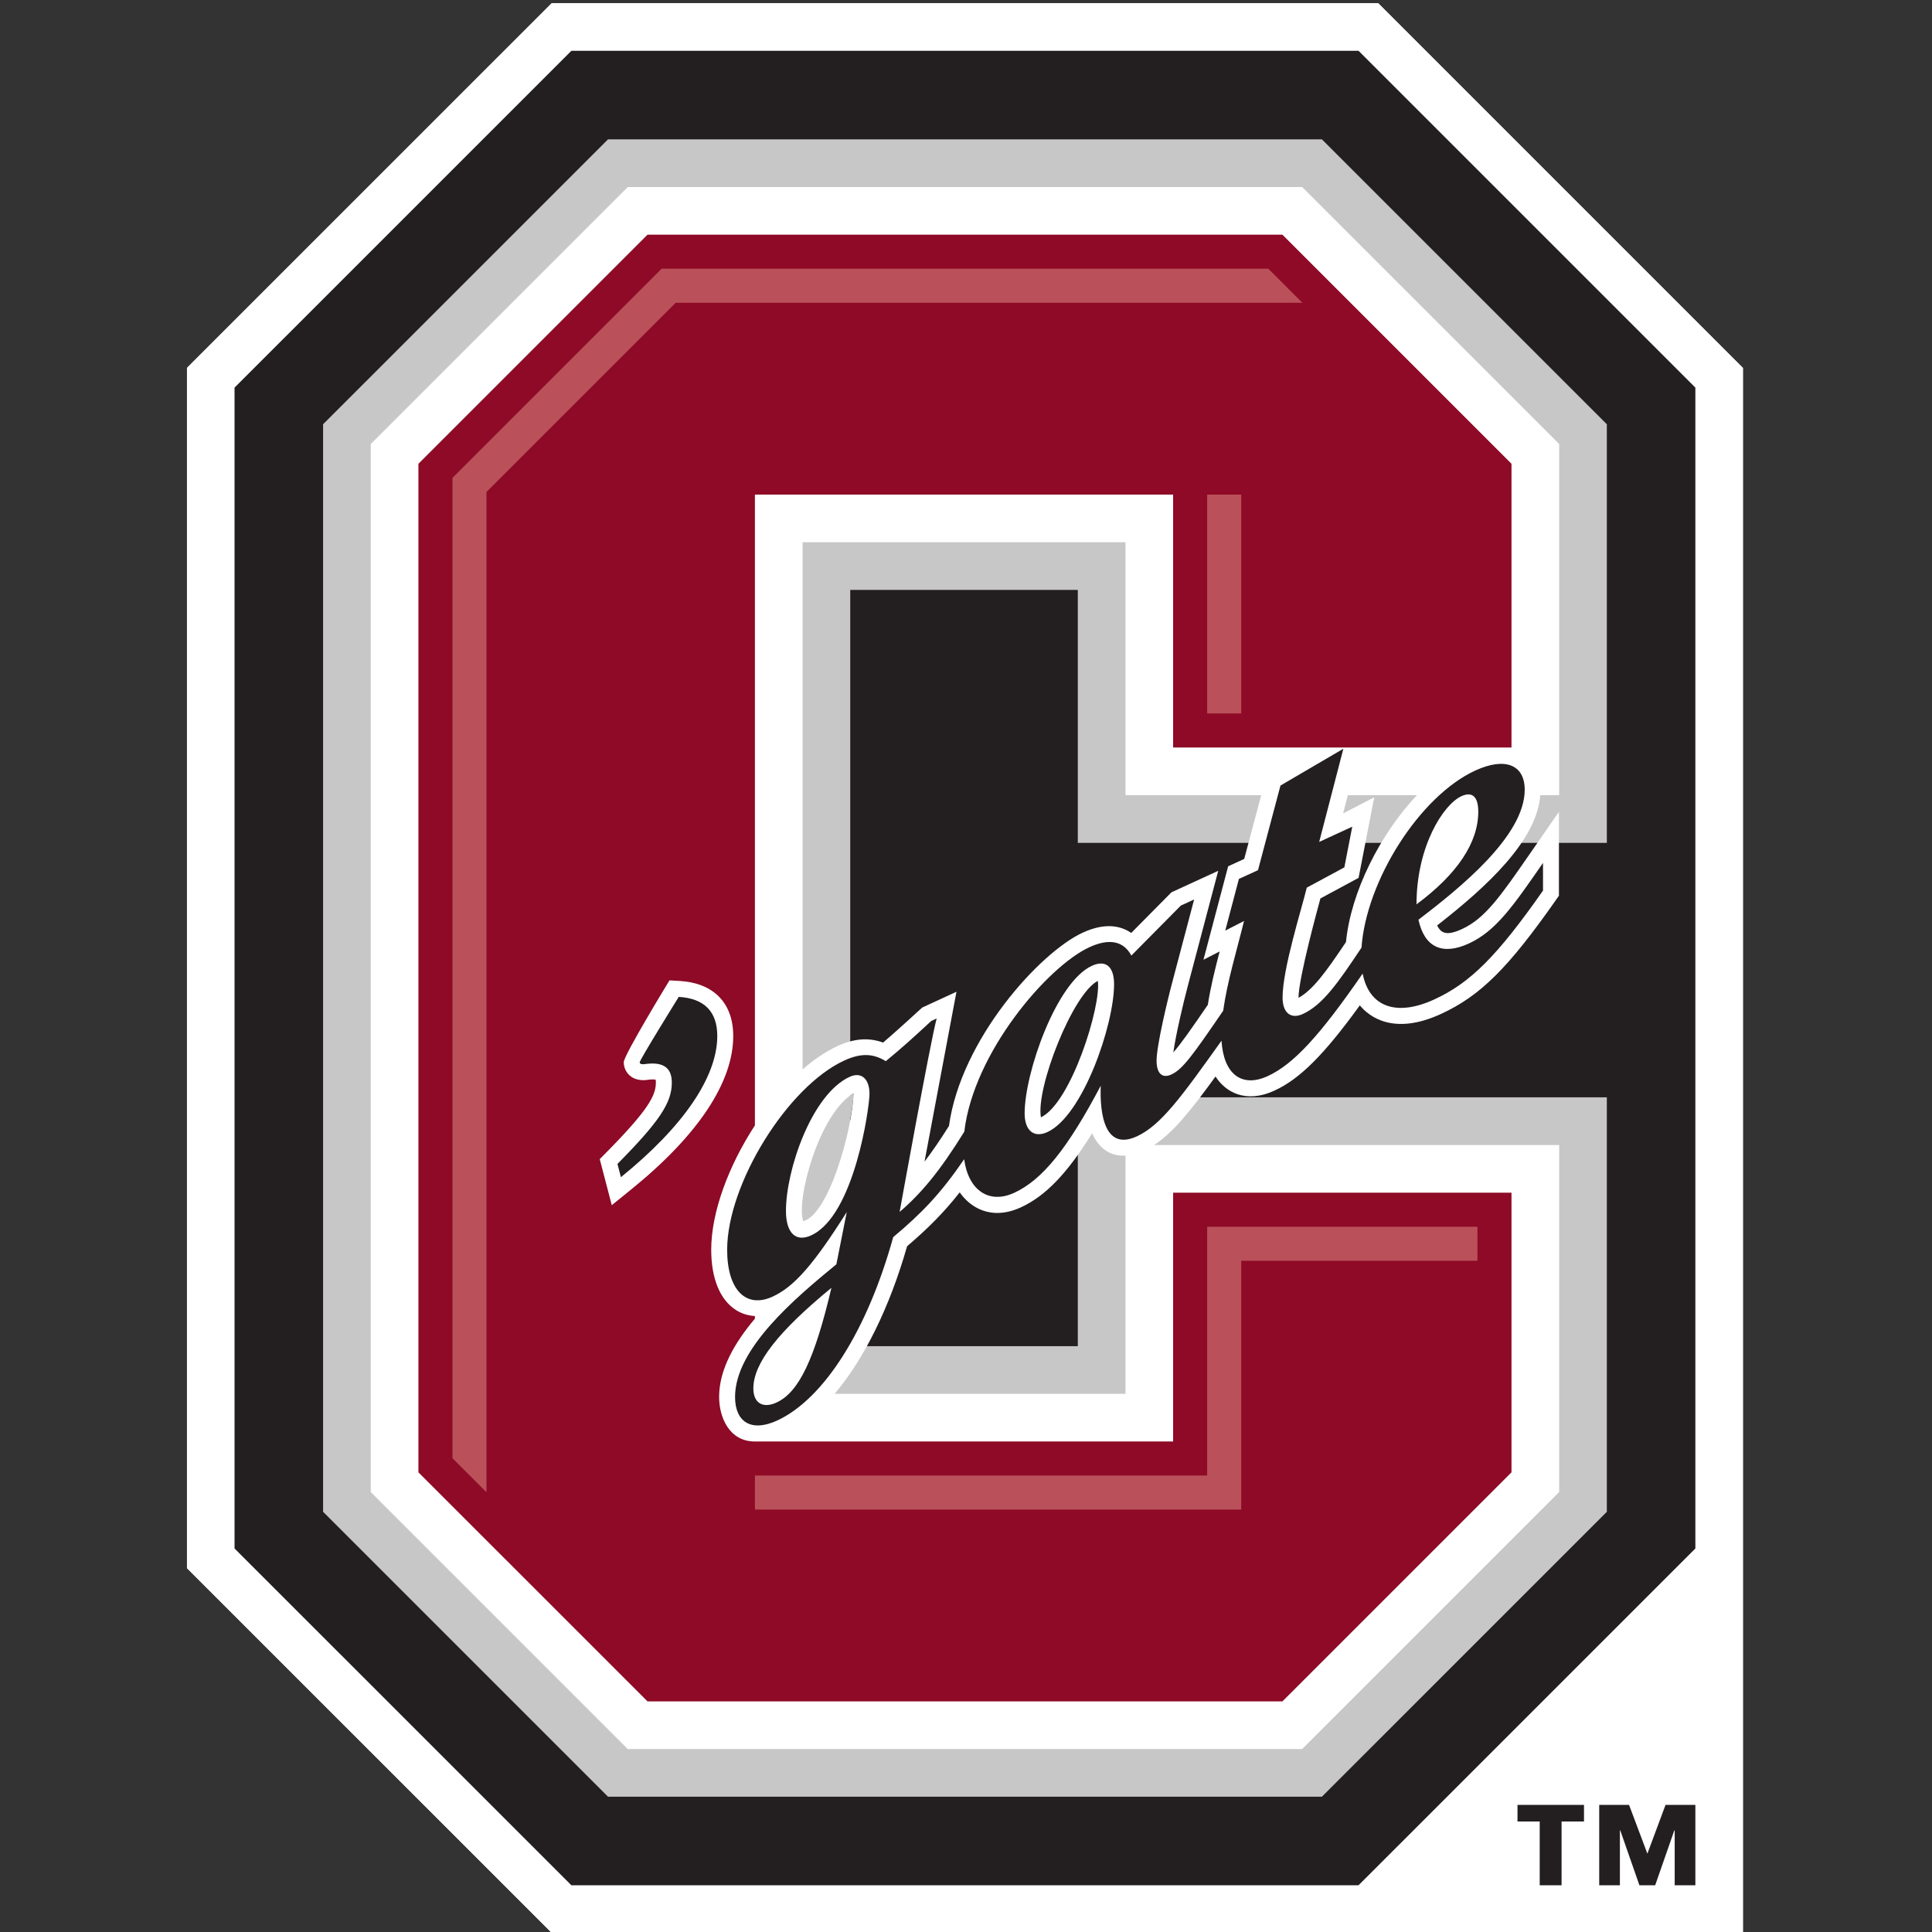 <?xml version="1.0" encoding="UTF-8"?>
<svg width="200px" height="200px" viewBox="0 0 200 200" version="1.1" xmlns="http://www.w3.org/2000/svg" xmlns:xlink="http://www.w3.org/1999/xlink">
    <rect x="0" y="0" width="200" height="200" fill="#333333" stroke="none"/>
    <!-- Generator: Sketch 51.3 (57544) - http://www.bohemiancoding.com/sketch -->
    <title>colgate</title>
    <desc>Created with Sketch.</desc>
    <defs></defs>
    <g id="colgate" stroke="none" stroke-width="1" fill="none" fill-rule="evenodd">
        <g id="colgate_BGL" transform="translate(19, 0)">
            <g id="colgate" transform="translate(0.357, 0)">
                <g fill-rule="nonzero" id="g10">
                    <g transform="translate(80.597, 100.098) scale(-1, 1) rotate(-180) translate(-80.597, -100.098) translate(0, 0.113)">
                        <g id="g12">
                            <polyline id="path14" fill="#FFFFFF" points="123.319 199.746 37.752 199.746 0 161.997 0 37.746 37.752 0 161.07 0 161.07 161.994 123.319 199.746"></polyline>
                            <polyline id="path16" fill="#231F20" points="121.28 194.823 39.791 194.823 4.923 159.958 4.923 39.785 39.791 4.923 121.28 4.923 156.147 39.785 156.147 159.956 121.28 194.823"></polyline>
                            <path d="M146.982,112.831 L146.982,156.164 L117.484,185.658 L43.586,185.658 L14.089,156.164 L14.089,43.582 L43.586,14.087 L117.484,14.087 L146.982,43.582 L146.982,86.486 L92.217,86.486 L92.217,60.729 L68.659,60.729 L68.659,84.204 C68.885,85.432 69,86.406 69,86.854 C69,86.874 68.997,86.882 68.996,86.901 C68.882,86.834 68.771,86.75 68.659,86.67 L68.659,139.014 L92.217,139.014 L92.217,112.831 L146.982,112.831" id="path18" fill="#B5B4B4"></path>
                            <path d="M119.977,102.561 C117.899,99.456 116.539,97.596 115.066,96.787 C115.066,96.793 115.065,96.795 115.065,96.802 C115.065,98.85 117.157,106.424 117.331,107.076 C118.21,107.547 121.283,109.206 121.283,109.206 L122.903,117.55 C122.903,117.55 119.699,115.887 119.681,115.877 C119.812,116.385 119.982,117.042 120.17,117.768 L127.323,117.768 C123.481,113.685 120.49,107.74 119.977,102.561 Z M109.445,111.169 L107.78,110.402 L105.226,100.732 C105.226,100.732 106.074,101.165 106.902,101.589 C106.415,99.735 105.952,97.862 105.677,96.065 C103.962,93.561 102.869,91.996 102.105,91.137 C102.345,92.861 103.098,96.134 103.654,98.207 C103.656,98.213 106.754,109.938 106.754,109.938 L101.91,107.711 C101.91,107.711 99.14,104.911 97.75,103.507 C96.708,104.212 95.118,104.636 92.717,103.531 C88.28,101.487 80.109,92.481 78.881,83.527 C77.982,82.091 77.157,80.892 76.35,79.833 L79.656,97.416 L76.112,95.782 C76.112,95.782 73.282,93.185 72.061,92.156 C70.599,92.691 69.075,92.594 67.344,91.797 C66.127,91.237 64.906,90.407 63.726,89.378 L63.726,143.949 L97.153,143.949 L97.153,117.768 L111.204,117.768 L109.445,111.169 Z M94.29,98.541 C94.656,95.928 91.517,85.907 88.4,84.416 C87.851,87.428 91.688,97.226 94.29,98.541 Z M67.046,55.795 C70.087,59.396 72.722,64.695 74.547,71.076 C76.766,72.966 78.392,74.616 79.992,76.651 C81.02,75.16 83.195,73.659 86.338,75.105 C88.864,76.269 91.121,78.598 93.693,82.762 C94.33,81.387 95.388,80.364 97.153,80.451 L97.153,55.795 L67.046,55.795 Z M63.797,73.66 C63.016,75.809 65.415,84.797 68.996,86.901 C68.997,86.882 69.001,86.874 69,86.854 C68.875,83.216 66.498,74.42 63.797,73.66 Z M140.095,117.768 L142.047,117.768 L142.047,154.118 L115.441,180.722 L45.629,180.722 L19.021,154.118 L19.021,45.628 L45.629,19.022 L115.441,19.022 L142.047,45.628 L142.047,81.552 L100.11,81.552 C102.07,82.826 103.858,85.037 106.474,88.645 C107.464,87.083 109.547,85.793 112.579,87.187 C115.179,88.383 117.684,90.857 121.41,96.008 C122.369,94.846 124.894,92.855 129.817,95.12 C133.879,96.992 136.773,99.863 141.728,106.939 L142.024,107.361 L142.024,116.047 L138.918,111.562 C135.992,107.335 134.38,105.009 132.002,103.914 C130.411,103.181 129.819,103.457 129.416,104.283 C134.658,108.372 139.723,113.074 140.095,117.768 Z" id="path20" fill="#FFFFFF"></path>
                            <path d="M102.085,50.86 L58.791,50.86 C56.144,50.86 55.086,53.345 55.086,55.485 C55.086,58.301 56.681,61.074 58.791,63.575 L58.791,63.847 C58.086,63.89 57.417,64.092 56.818,64.475 C55.172,65.534 54.268,67.748 54.268,70.709 C54.268,74.648 56.105,79.467 58.791,83.583 L58.791,148.882 L102.085,148.882 L102.085,122.7 L137.113,122.7 L137.113,152.073 L113.397,175.789 L47.673,175.789 L23.957,152.073 L23.957,47.669 L47.673,23.956 L113.397,23.956 L137.113,47.669 L137.113,76.618 L102.085,76.618 L102.085,50.86" id="path22" fill="#8E0A26"></path>
                            <polyline id="path24" fill="#B9505A" points="105.608 47.339 58.791 47.339 58.791 43.81 109.135 43.81 109.135 69.567 133.589 69.567 133.589 73.093 105.608 73.093 105.608 47.339"></polyline>
                            <polyline id="path26" fill="#B9505A" points="105.608 126.225 109.135 126.225 109.135 148.883 105.608 148.883 105.608 126.225"></polyline>
                            <path d="M31.004,149.154 C32.809,150.955 48.79,166.937 50.593,168.741 L115.464,168.741 C113.677,170.527 112.36,171.843 111.938,172.268 L49.132,172.268 C47.331,170.461 29.284,152.417 27.481,150.614 L27.481,49.13 C27.903,48.708 29.222,47.392 31.004,45.606 L31.004,149.154" id="path28" fill="#B9505A"></path>
                            <path d="M50.994,98.535 L49.948,98.595 C49.948,98.595 45.214,90.849 45.214,90.124 C45.214,89.585 45.446,89.077 45.852,88.731 C46.578,88.113 47.506,88.263 47.904,88.327 C48.246,88.362 48.427,88.33 48.513,88.309 C48.527,88.254 48.539,88.17 48.539,88.024 C48.539,86.668 47.741,85.169 43.385,80.755 L42.728,80.09 L43.974,75.324 L45.964,76.936 C52.887,82.539 56.547,88.038 56.547,92.83 C56.547,96.248 54.522,98.326 50.994,98.535" id="path30" fill="#FFFFFF"></path>
                            <path d="M50.906,96.885 C50.906,96.885 46.865,90.372 46.865,90.116 C46.865,89.91 47.12,89.875 47.632,89.957 C49.37,90.143 50.189,89.496 50.189,88.013 C50.189,85.917 48.91,83.997 44.562,79.593 L44.921,78.223 C51.366,83.44 54.896,88.594 54.896,92.84 C54.896,95.347 53.565,96.729 50.906,96.885" id="path32" fill="#231F20"></path>
                            <path d="M131.933,117.663 C133.059,118.181 133.673,117.594 133.673,116.059 C133.673,112.836 131.473,109.573 127.279,106.465 C127.279,112.45 130.041,116.793 131.933,117.663 M89.067,82.89 C87.685,82.254 86.713,83.035 86.713,84.826 C86.713,89.021 89.987,98.404 93.669,100.1 C95.103,100.759 95.972,100.035 95.972,98.193 C95.972,93.998 92.749,84.585 89.067,82.89 M64.614,72.198 C63.03,71.467 62.005,72.429 62.005,74.731 C62.005,78.977 64.665,86.8 68.605,88.613 C69.781,89.155 70.653,88.429 70.653,86.843 C70.653,85.514 69.117,74.268 64.614,72.198 M61.034,54.897 C59.601,54.236 58.629,54.862 58.629,56.345 C58.629,58.955 61.188,62.23 66.712,66.769 C64.973,59.37 63.335,55.955 61.034,54.897 M132.7,102.414 C129.938,101.142 128.096,102.033 127.481,104.872 C131.677,108.08 138.481,113.515 138.481,118.324 C138.481,120.932 136.435,121.731 133.364,120.317 C127.601,117.664 122.072,108.916 121.585,101.985 C119.148,98.33 117.576,96.066 115.513,95.115 C114.285,94.55 113.415,95.224 113.415,96.81 C113.415,99.776 115.359,105.89 115.921,108.194 L119.81,110.294 L120.628,114.505 L117.205,112.928 L119.707,122.574 L113.197,118.763 L110.869,110.001 L108.894,109.097 L107.481,103.746 L109.425,104.743 C108.706,101.814 107.682,98.463 107.266,95.451 C104.094,90.82 103.075,89.39 101.905,88.852 C100.984,88.428 100.371,88.913 100.371,90.294 C100.371,91.829 101.496,96.54 102.06,98.642 L104.259,106.97 L102.878,106.334 L97.761,101.165 C96.943,102.681 95.461,102.97 93.415,102.028 C89.1,100.043 81.421,91.121 80.468,82.935 C77.915,78.812 76.011,76.55 73.771,74.624 C73.771,74.624 76.996,92.476 77.608,94.65 L77.046,94.391 C74.947,92.453 74.027,91.621 72.339,90.231 C71.009,91.05 69.729,91.074 68.042,90.298 C62.159,87.589 55.918,77.504 55.918,70.701 C55.918,66.557 57.862,64.586 60.624,65.857 C62.876,66.896 64.871,69.194 68.298,74.609 L67.224,69.203 C62.978,65.714 56.736,60.488 56.736,55.475 C56.736,52.816 58.475,51.825 61.086,53.026 C65.944,55.264 70.447,62.4 73.106,72.014 C76.132,74.548 78.054,76.575 80.453,80.081 C80.876,76.903 82.99,75.386 85.638,76.606 C88.555,77.949 91.163,81.195 94.589,87.683 C94.54,86.126 94.489,80.679 98.326,82.446 C100.834,83.601 102.955,86.554 107.094,92.351 C107.305,88.892 109.184,87.445 111.881,88.686 C114.54,89.911 117.253,92.846 121.703,99.295 L121.703,99.301 C122.37,95.872 125.165,94.803 129.119,96.621 C132.853,98.34 135.617,101.097 140.375,107.89 L140.375,110.755 C137.305,106.324 135.514,103.709 132.7,102.414" id="path34" fill="#231F20"></path>
                            <path d="M151.18,8.194 L153.058,13.24 L156.147,13.24 L156.147,4.923 L154.007,4.923 L154.007,10.596 L153.966,10.596 L151.987,4.923 L150.354,4.923 L148.374,10.596 L148.334,10.596 L148.334,4.923 L146.193,4.923 L146.193,13.24 L149.282,13.24 L151.18,8.194 Z M144.618,11.524 L142.296,11.524 L142.296,4.923 L140.034,4.923 L140.034,11.524 L137.733,11.524 L137.733,13.24 L144.618,13.24 L144.618,11.524 Z" id="path36" fill="#231F20"></path>
                            <polyline id="path38" fill="#FFFFFF" points="123.319 199.746 37.752 199.746 0 161.997 0 37.746 37.752 0 161.07 0 161.07 161.994 123.319 199.746"></polyline>
                            <polyline id="path40" fill="#231F20" points="121.28 194.823 39.791 194.823 4.923 159.958 4.923 39.785 39.791 4.923 121.28 4.923 156.147 39.785 156.147 159.956 121.28 194.823"></polyline>
                            <path d="M146.982,112.831 L146.982,156.164 L117.484,185.658 L43.586,185.658 L14.089,156.164 L14.089,43.582 L43.586,14.087 L117.484,14.087 L146.982,43.582 L146.982,86.486 L92.217,86.486 L92.217,60.729 L68.659,60.729 L68.659,84.204 C68.885,85.432 69,86.406 69,86.854 C69,86.874 68.997,86.882 68.996,86.901 C68.882,86.834 68.771,86.75 68.659,86.67 L68.659,139.014 L92.217,139.014 L92.217,112.831 L146.982,112.831" id="path42" fill="#C8C7C7"></path>
                            <path d="M119.977,102.561 C117.899,99.456 116.539,97.596 115.066,96.787 C115.066,96.793 115.065,96.795 115.065,96.802 C115.065,98.85 117.157,106.424 117.331,107.076 C118.21,107.547 121.283,109.206 121.283,109.206 L122.903,117.55 C122.903,117.55 119.699,115.887 119.681,115.877 C119.812,116.385 119.982,117.042 120.17,117.768 L127.323,117.768 C123.481,113.685 120.49,107.74 119.977,102.561 Z M109.445,111.169 L107.78,110.402 L105.226,100.732 C105.226,100.732 106.074,101.165 106.902,101.589 C106.415,99.735 105.952,97.862 105.677,96.065 C103.962,93.561 102.869,91.996 102.105,91.137 C102.345,92.861 103.098,96.134 103.654,98.207 C103.656,98.213 106.754,109.938 106.754,109.938 L101.91,107.711 C101.91,107.711 99.14,104.911 97.75,103.507 C96.708,104.212 95.118,104.636 92.717,103.531 C88.28,101.487 80.109,92.481 78.881,83.527 C77.982,82.091 77.157,80.892 76.35,79.833 L79.656,97.416 L76.112,95.782 C76.112,95.782 73.282,93.185 72.061,92.156 C70.599,92.691 69.075,92.594 67.344,91.797 C66.127,91.237 64.906,90.407 63.726,89.378 L63.726,143.949 L97.153,143.949 L97.153,117.768 L111.204,117.768 L109.445,111.169 Z M94.29,98.541 C94.656,95.928 91.517,85.907 88.4,84.416 C87.851,87.428 91.688,97.226 94.29,98.541 Z M67.046,55.795 C70.087,59.396 72.722,64.695 74.547,71.076 C76.766,72.966 78.392,74.616 79.992,76.651 C81.02,75.16 83.195,73.659 86.338,75.105 C88.864,76.269 91.121,78.598 93.693,82.762 C94.33,81.387 95.388,80.364 97.153,80.451 L97.153,55.795 L67.046,55.795 Z M63.797,73.66 C63.016,75.809 65.415,84.797 68.996,86.901 C68.997,86.882 69.001,86.874 69,86.854 C68.875,83.216 66.498,74.42 63.797,73.66 Z M140.095,117.768 L142.047,117.768 L142.047,154.118 L115.441,180.722 L45.629,180.722 L19.021,154.118 L19.021,45.628 L45.629,19.022 L115.441,19.022 L142.047,45.628 L142.047,81.552 L100.11,81.552 C102.07,82.826 103.858,85.037 106.474,88.645 C107.464,87.083 109.547,85.793 112.579,87.187 C115.179,88.383 117.684,90.857 121.41,96.008 C122.369,94.846 124.894,92.855 129.817,95.12 C133.879,96.992 136.773,99.863 141.728,106.939 L142.024,107.361 L142.024,116.047 L138.918,111.562 C135.992,107.335 134.38,105.009 132.002,103.914 C130.411,103.181 129.819,103.457 129.416,104.283 C134.658,108.372 139.723,113.074 140.095,117.768 Z" id="path44" fill="#FFFFFF"></path>
                            <path d="M102.085,50.86 L58.791,50.86 C56.144,50.86 55.086,53.345 55.086,55.485 C55.086,58.301 56.681,61.074 58.791,63.575 L58.791,63.847 C58.086,63.89 57.417,64.092 56.818,64.475 C55.172,65.534 54.268,67.748 54.268,70.709 C54.268,74.648 56.105,79.467 58.791,83.583 L58.791,148.882 L102.085,148.882 L102.085,122.7 L137.113,122.7 L137.113,152.073 L113.397,175.789 L47.673,175.789 L23.957,152.073 L23.957,47.669 L47.673,23.956 L113.397,23.956 L137.113,47.669 L137.113,76.618 L102.085,76.618 L102.085,50.86" id="path46" fill="#8E0A26"></path>
                            <polyline id="path48" fill="#B9505A" points="105.608 47.339 58.791 47.339 58.791 43.81 109.135 43.81 109.135 69.567 133.589 69.567 133.589 73.093 105.608 73.093 105.608 47.339"></polyline>
                            <polyline id="path50" fill="#B9505A" points="105.608 126.225 109.135 126.225 109.135 148.883 105.608 148.883 105.608 126.225"></polyline>
                            <path d="M31.004,149.154 C32.809,150.955 48.79,166.937 50.593,168.741 L115.464,168.741 C113.677,170.527 112.36,171.843 111.938,172.268 L49.132,172.268 C47.331,170.461 29.284,152.417 27.481,150.614 L27.481,49.13 C27.903,48.708 29.222,47.392 31.004,45.606 L31.004,149.154" id="path52" fill="#B9505A"></path>
                            <path d="M50.994,98.535 L49.948,98.595 C49.948,98.595 45.214,90.849 45.214,90.124 C45.214,89.585 45.446,89.077 45.852,88.731 C46.578,88.113 47.506,88.263 47.904,88.327 C48.246,88.362 48.427,88.33 48.513,88.309 C48.527,88.254 48.539,88.17 48.539,88.024 C48.539,86.668 47.741,85.169 43.385,80.755 L42.728,80.09 L43.974,75.324 L45.964,76.936 C52.887,82.539 56.547,88.038 56.547,92.83 C56.547,96.248 54.522,98.326 50.994,98.535" id="path54" fill="#FFFFFF"></path>
                            <path d="M50.906,96.885 C50.906,96.885 46.865,90.372 46.865,90.116 C46.865,89.91 47.12,89.875 47.632,89.957 C49.37,90.143 50.189,89.496 50.189,88.013 C50.189,85.917 48.91,83.997 44.562,79.593 L44.921,78.223 C51.366,83.44 54.896,88.594 54.896,92.84 C54.896,95.347 53.565,96.729 50.906,96.885" id="path56" fill="#231F20"></path>
                            <path d="M131.933,117.663 C133.059,118.181 133.673,117.594 133.673,116.059 C133.673,112.836 131.473,109.573 127.279,106.465 C127.279,112.45 130.041,116.793 131.933,117.663 M89.067,82.89 C87.685,82.254 86.713,83.035 86.713,84.826 C86.713,89.021 89.987,98.404 93.669,100.1 C95.103,100.759 95.972,100.035 95.972,98.193 C95.972,93.998 92.749,84.585 89.067,82.89 M64.614,72.198 C63.03,71.467 62.005,72.429 62.005,74.731 C62.005,78.977 64.665,86.8 68.605,88.613 C69.781,89.155 70.653,88.429 70.653,86.843 C70.653,85.514 69.117,74.268 64.614,72.198 M61.034,54.897 C59.601,54.236 58.629,54.862 58.629,56.345 C58.629,58.955 61.188,62.23 66.712,66.769 C64.973,59.37 63.335,55.955 61.034,54.897 M132.7,102.414 C129.938,101.142 128.096,102.033 127.481,104.872 C131.677,108.08 138.481,113.515 138.481,118.324 C138.481,120.932 136.435,121.731 133.364,120.317 C127.601,117.664 122.072,108.916 121.585,101.985 C119.148,98.33 117.576,96.066 115.513,95.115 C114.285,94.55 113.415,95.224 113.415,96.81 C113.415,99.776 115.359,105.89 115.921,108.194 L119.81,110.294 L120.628,114.505 L117.205,112.928 L119.707,122.574 L113.197,118.763 L110.869,110.001 L108.894,109.097 L107.481,103.746 L109.425,104.743 C108.706,101.814 107.682,98.463 107.266,95.451 C104.094,90.82 103.075,89.39 101.905,88.852 C100.984,88.428 100.371,88.913 100.371,90.294 C100.371,91.829 101.496,96.54 102.06,98.642 L104.259,106.97 L102.878,106.334 L97.761,101.165 C96.943,102.681 95.461,102.97 93.415,102.028 C89.1,100.043 81.421,91.121 80.468,82.935 C77.915,78.812 76.011,76.55 73.771,74.624 C73.771,74.624 76.996,92.476 77.608,94.65 L77.046,94.391 C74.947,92.453 74.027,91.621 72.339,90.231 C71.009,91.05 69.729,91.074 68.042,90.298 C62.159,87.589 55.918,77.504 55.918,70.701 C55.918,66.557 57.862,64.586 60.624,65.857 C62.876,66.896 64.871,69.194 68.298,74.609 L67.224,69.203 C62.978,65.714 56.736,60.488 56.736,55.475 C56.736,52.816 58.475,51.825 61.086,53.026 C65.944,55.264 70.447,62.4 73.106,72.014 C76.132,74.548 78.054,76.575 80.453,80.081 C80.876,76.903 82.99,75.386 85.638,76.606 C88.555,77.949 91.163,81.195 94.589,87.683 C94.54,86.126 94.489,80.679 98.326,82.446 C100.834,83.601 102.955,86.554 107.094,92.351 C107.305,88.892 109.184,87.445 111.881,88.686 C114.54,89.911 117.253,92.846 121.703,99.295 L121.703,99.301 C122.37,95.872 125.165,94.803 129.119,96.621 C132.853,98.34 135.617,101.097 140.375,107.89 L140.375,110.755 C137.305,106.324 135.514,103.709 132.7,102.414" id="path58" fill="#231F20"></path>
                            <path d="M151.18,8.194 L153.058,13.24 L156.147,13.24 L156.147,4.923 L154.007,4.923 L154.007,10.596 L153.966,10.596 L151.987,4.923 L150.354,4.923 L148.374,10.596 L148.334,10.596 L148.334,4.923 L146.193,4.923 L146.193,13.24 L149.282,13.24 L151.18,8.194 Z M144.618,11.524 L142.296,11.524 L142.296,4.923 L140.034,4.923 L140.034,11.524 L137.733,11.524 L137.733,13.24 L144.618,13.24 L144.618,11.524 Z" id="path60" fill="#231F20"></path>
                        </g>
                    </g>
                </g>
            </g>
        </g>
    </g>
</svg>